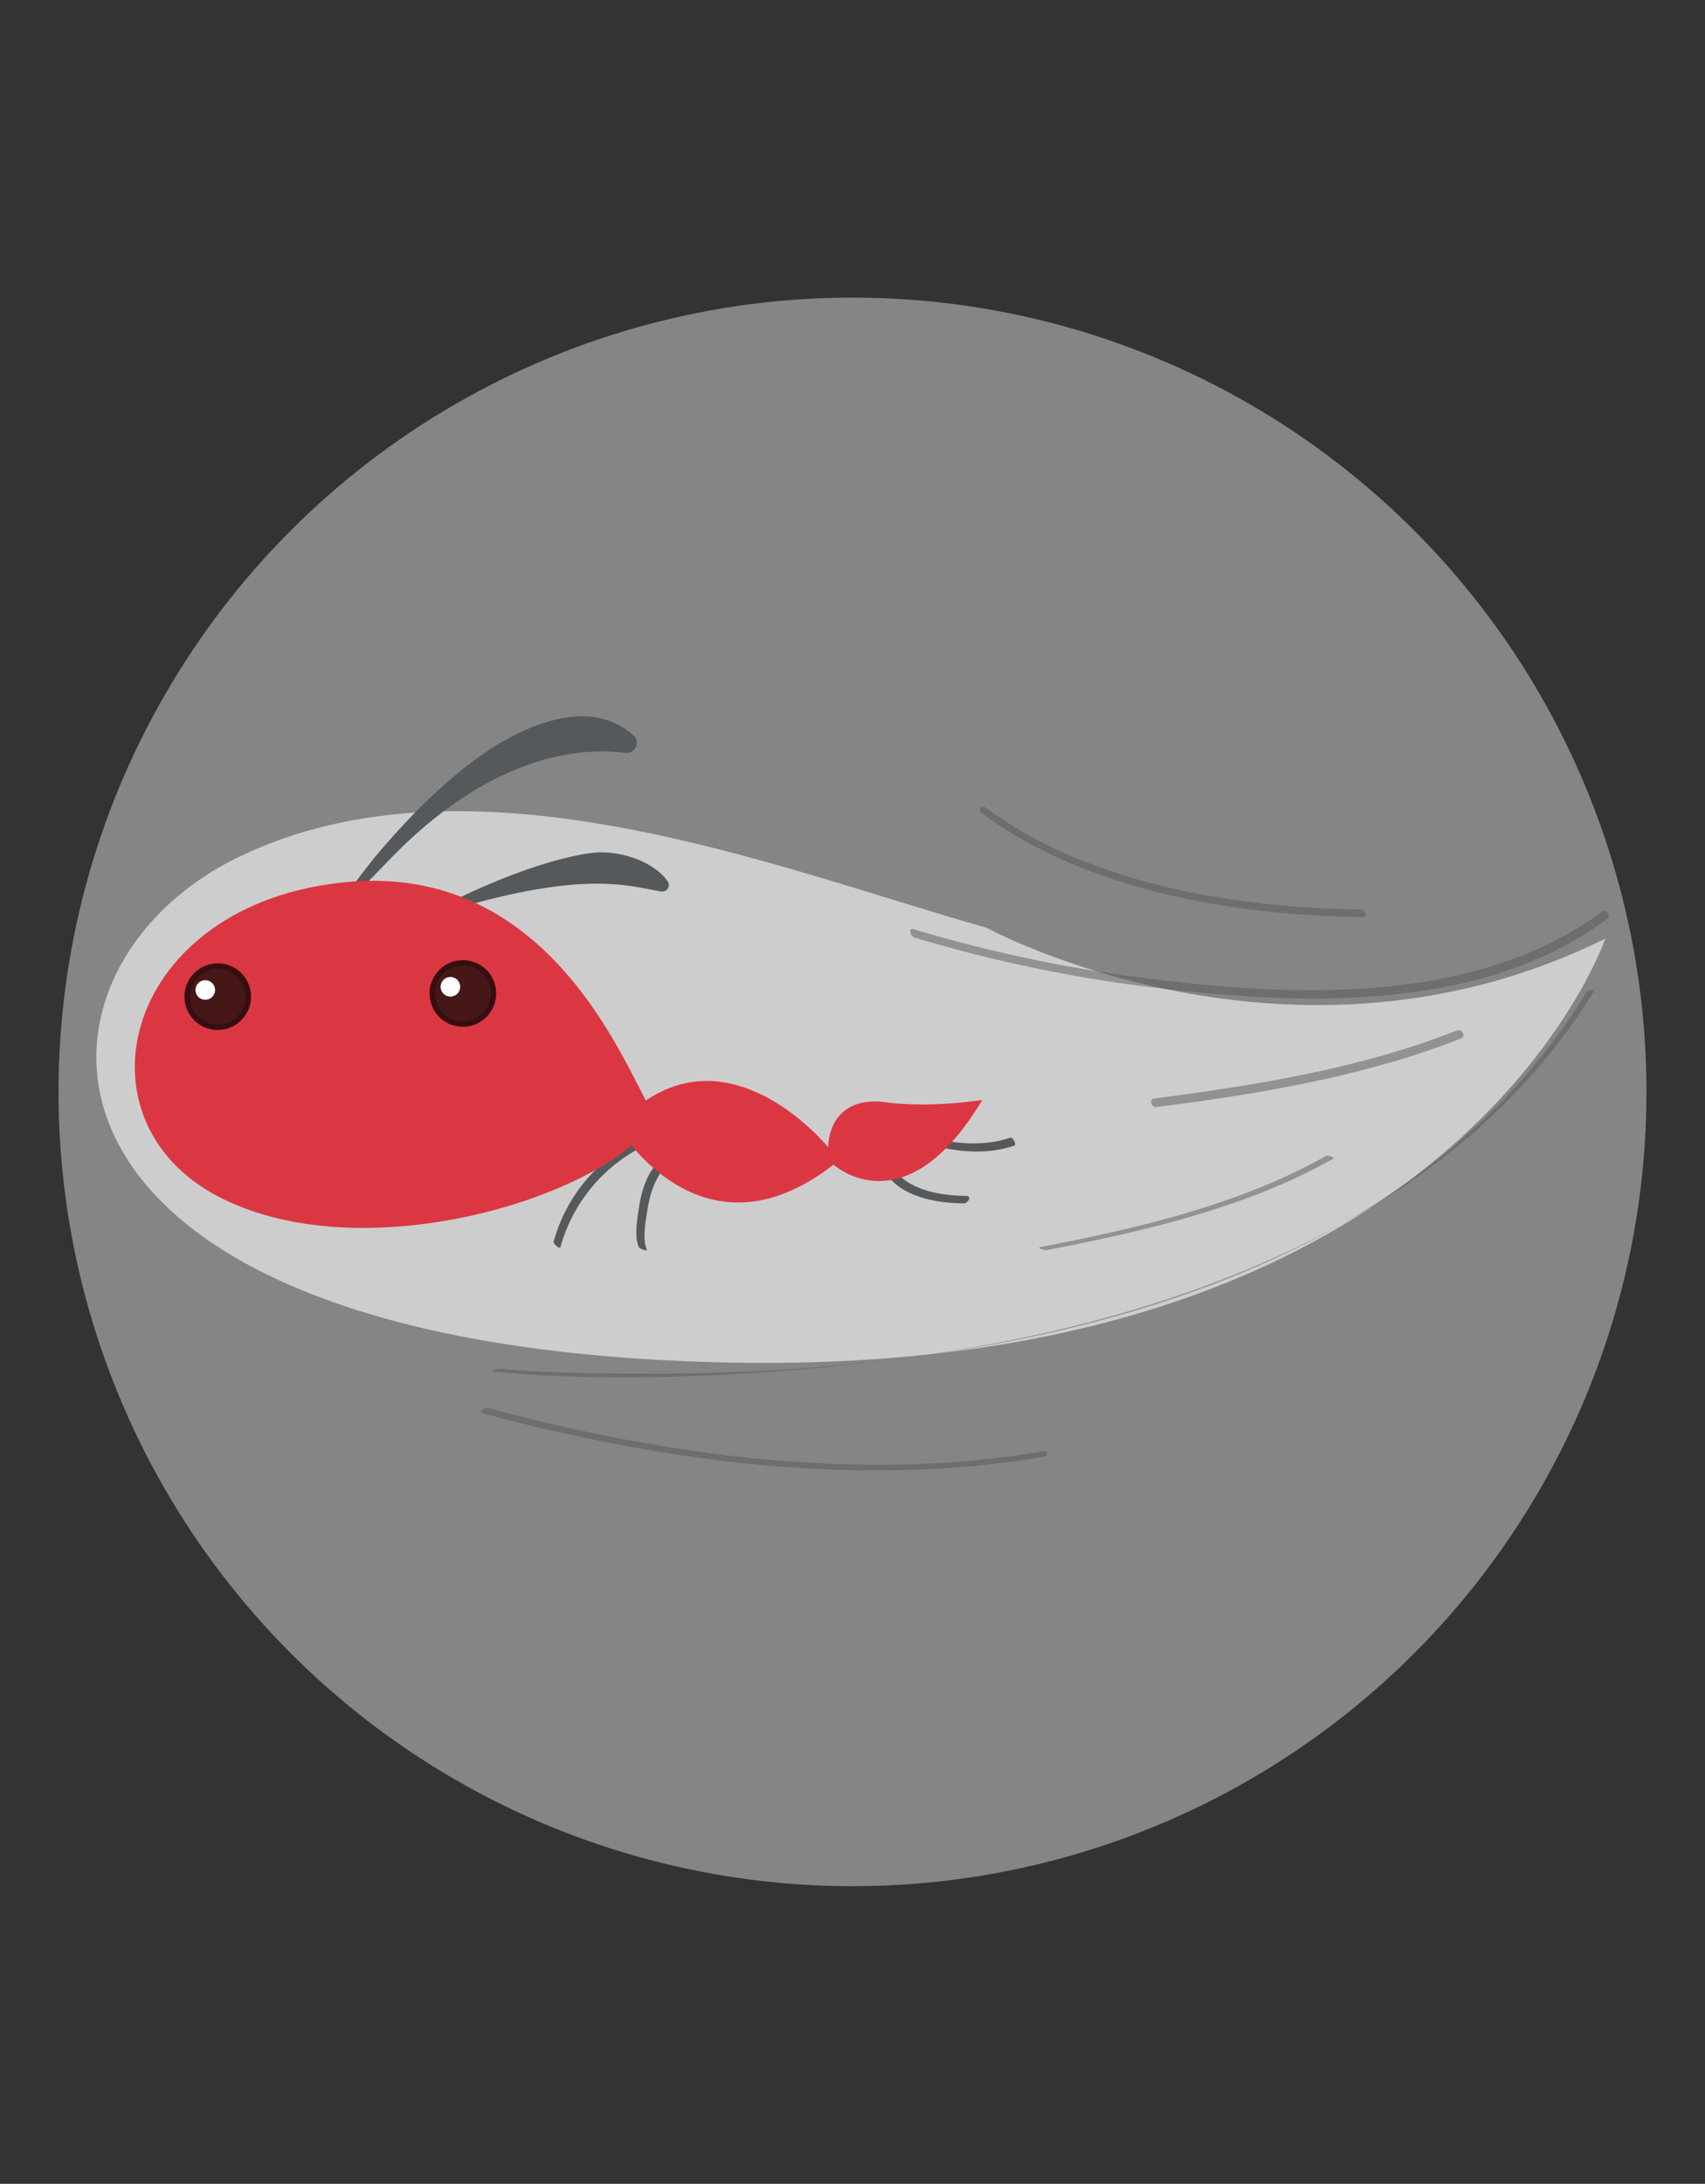 <svg xmlns="http://www.w3.org/2000/svg" viewBox="0 0 338.221 433.02"><rect x="0" y="0" width="338.221" height="433.02" fill="#333333" stroke="none"/><defs><style>.cls-1{fill:#d8d8d8;}.cls-1,.cls-5{opacity:0.5;}.cls-2,.cls-8{fill:#fff;}.cls-2{opacity:0.59;}.cls-3,.cls-5{fill:#56595c;}.cls-4{fill:#db3742;}.cls-6{fill:#451717;}.cls-7{fill:#370e10;}</style></defs><title>Mashlings</title><g id="Layer_1" data-name="Layer 1"><circle class="cls-1" cx="169.111" cy="216.51" r="157.5"/><path class="cls-2" d="M195.662,183.941s60.527,33.047,122.786,2.169c0,0-29.577,87.198-174.387,84.054S.526,192.781,47.113,170.048,154.77,172.451,195.662,183.941Z"/><path class="cls-3" d="M111.168,247.309a31.927,31.927,0,0,1,17.014-20.293c.244-.113-.779-1.483-1.277-1.253a32.095,32.095,0,0,0-17.082,20.454c-.125.445,1.227,1.51,1.344,1.092Z"/><path class="cls-3" d="M128.357,247.879c-1.022-2.116-.249-5.993.105-8.177.676-4.173,2.298-8.471,6.356-10.374.228-.107-1.077-1.046-1.511-.842-4.1,1.922-5.785,6.234-6.472,10.472-.347,2.143-1.122,6.221-.104,8.328.216.447,1.701.748,1.626.592Z"/><path class="cls-3" d="M175.688,232.51c3.033,4.91,10.316,6.071,15.495,6.098.845.004,1.654-1.472.549-1.477-4.791-.025-11.71-1.008-14.544-5.594-.464-.752-1.968.216-1.5.974Z"/><path class="cls-3" d="M185.212,227.172c5.138,1.334,10.914,1.751,15.985-.001.523-.181-.252-1.776-.868-1.564-4.871,1.682-10.539,1.282-15.48-.001-.778-.202-.179,1.424.362,1.565Z"/><path class="cls-3" d="M90.714,178.249c-1.048.437,14.814-7.596,26.663-9.116,5.127-.658,12.121,1.46,15.067,5.604a1.299,1.299,0,0,1-1.261,2.03c-6.025-.924-14.535-4.35-41.03,3.486C88.772,180.661,92.097,177.672,90.714,178.249Z"/><path class="cls-3" d="M115.688,142.04c-8.956-.041-22.783,5.835-41.26,27.845,0,0-17.2,21.446,2.628.785,20.806-21.68,38.947-22.444,46.967-21.378a2.024,2.024,0,0,0,1.64-3.492A15.029,15.029,0,0,0,115.688,142.04Z"/><path class="cls-4" d="M130.193,221.246c-3.872-2.206-17.364-50.535-61.497-46.335S13.725,222.003,43.482,237.354,122.824,236.145,130.193,221.246Z"/><path class="cls-4" d="M122.425,223.2s16.455,28.335,42.925,7.729c0,0,14.129,12.954,29.511-12.826,0,0-10.374,1.699-19.316.447-5.817-.814-10.92,1.738-11.268,8.925C164.276,227.474,142.814,201.022,122.425,223.2Z"/><path class="cls-5" d="M194.747,161.241c20.837,15.506,50.481,20.275,75.637,20.62,1.111.015.412-1.506-.453-1.518-24.666-.338-53.927-4.964-74.385-20.188-.894-.666-1.696.419-.8,1.086Z"/><path class="cls-5" d="M181.296,185.875A284.494,284.494,0,0,0,235.435,196.545c27.64,2.875,60.085,2.948,83.433-14.354.672-.498-.196-2.056-.84-1.579-24.012,17.794-57.761,17.209-86.076,13.913a285.04,285.04,0,0,1-50.833-10.306c-.921-.284-.551,1.43.177,1.655Z"/><path class="cls-5" d="M229.379,219.523c20.31-2.605,41.426-6.068,60.521-13.642.918-.364.074-1.94-.853-1.572-18.952,7.517-39.977,10.919-60.135,13.505-1.027.132-.496,1.832.467,1.709Z"/><path class="cls-5" d="M207.556,247.892c19.191-3.672,39.788-8.465,56.904-18.12.52-.293-1.096-.753-1.482-.535-17.078,9.634-37.466,14.373-56.609,18.036-.861.165.784.696,1.187.619Z"/><path class="cls-5" d="M97.404,271.954c20.873,1.953,42.243,1.251,63.084-.568,36.374-3.175,73.651-11.049,105.898-28.781,20.322-11.175,37.974-26.617,50.104-46.511-.173.284-1.438.09-1.708.532-39.287,64.429-127.637,77.067-196.838,75.679-6.301-.126-12.631-.323-18.909-.91-.505-.047-1.365.585-1.632.56Z"/><path class="cls-5" d="M95.778,280.237c35.363,9.539,74.976,14.912,111.268,8.622,1.082-.188.835-1.272-.237-1.086-35.8,6.204-75.053.843-109.963-8.575-.668-.18-2.081.765-1.068,1.038Z"/><circle class="cls-6" cx="91.817" cy="196.988" r="6.065" transform="translate(-25.121 13.794) rotate(-7.561)"/><path class="cls-7" d="M92.687,203.537a6.606,6.606,0,1,1,5.679-7.417A6.614,6.614,0,0,1,92.687,203.537Zm-1.596-12.025a5.524,5.524,0,1,0,6.203,4.75A5.531,5.531,0,0,0,91.09,191.512Z"/><circle class="cls-8" cx="89.345" cy="195.667" r="1.945" transform="translate(-24.969 13.457) rotate(-7.561)"/><circle class="cls-6" cx="43.194" cy="197.622" r="6.065" transform="translate(-25.628 7.402) rotate(-7.561)"/><path class="cls-7" d="M44.064,204.171a6.606,6.606,0,1,1,5.679-7.417A6.614,6.614,0,0,1,44.064,204.171Zm-1.596-12.025a5.524,5.524,0,1,0,6.203,4.75A5.531,5.531,0,0,0,42.467,192.146Z"/><circle class="cls-8" cx="40.722" cy="196.302" r="1.945" transform="translate(-25.475 7.065) rotate(-7.561)"/></g></svg>